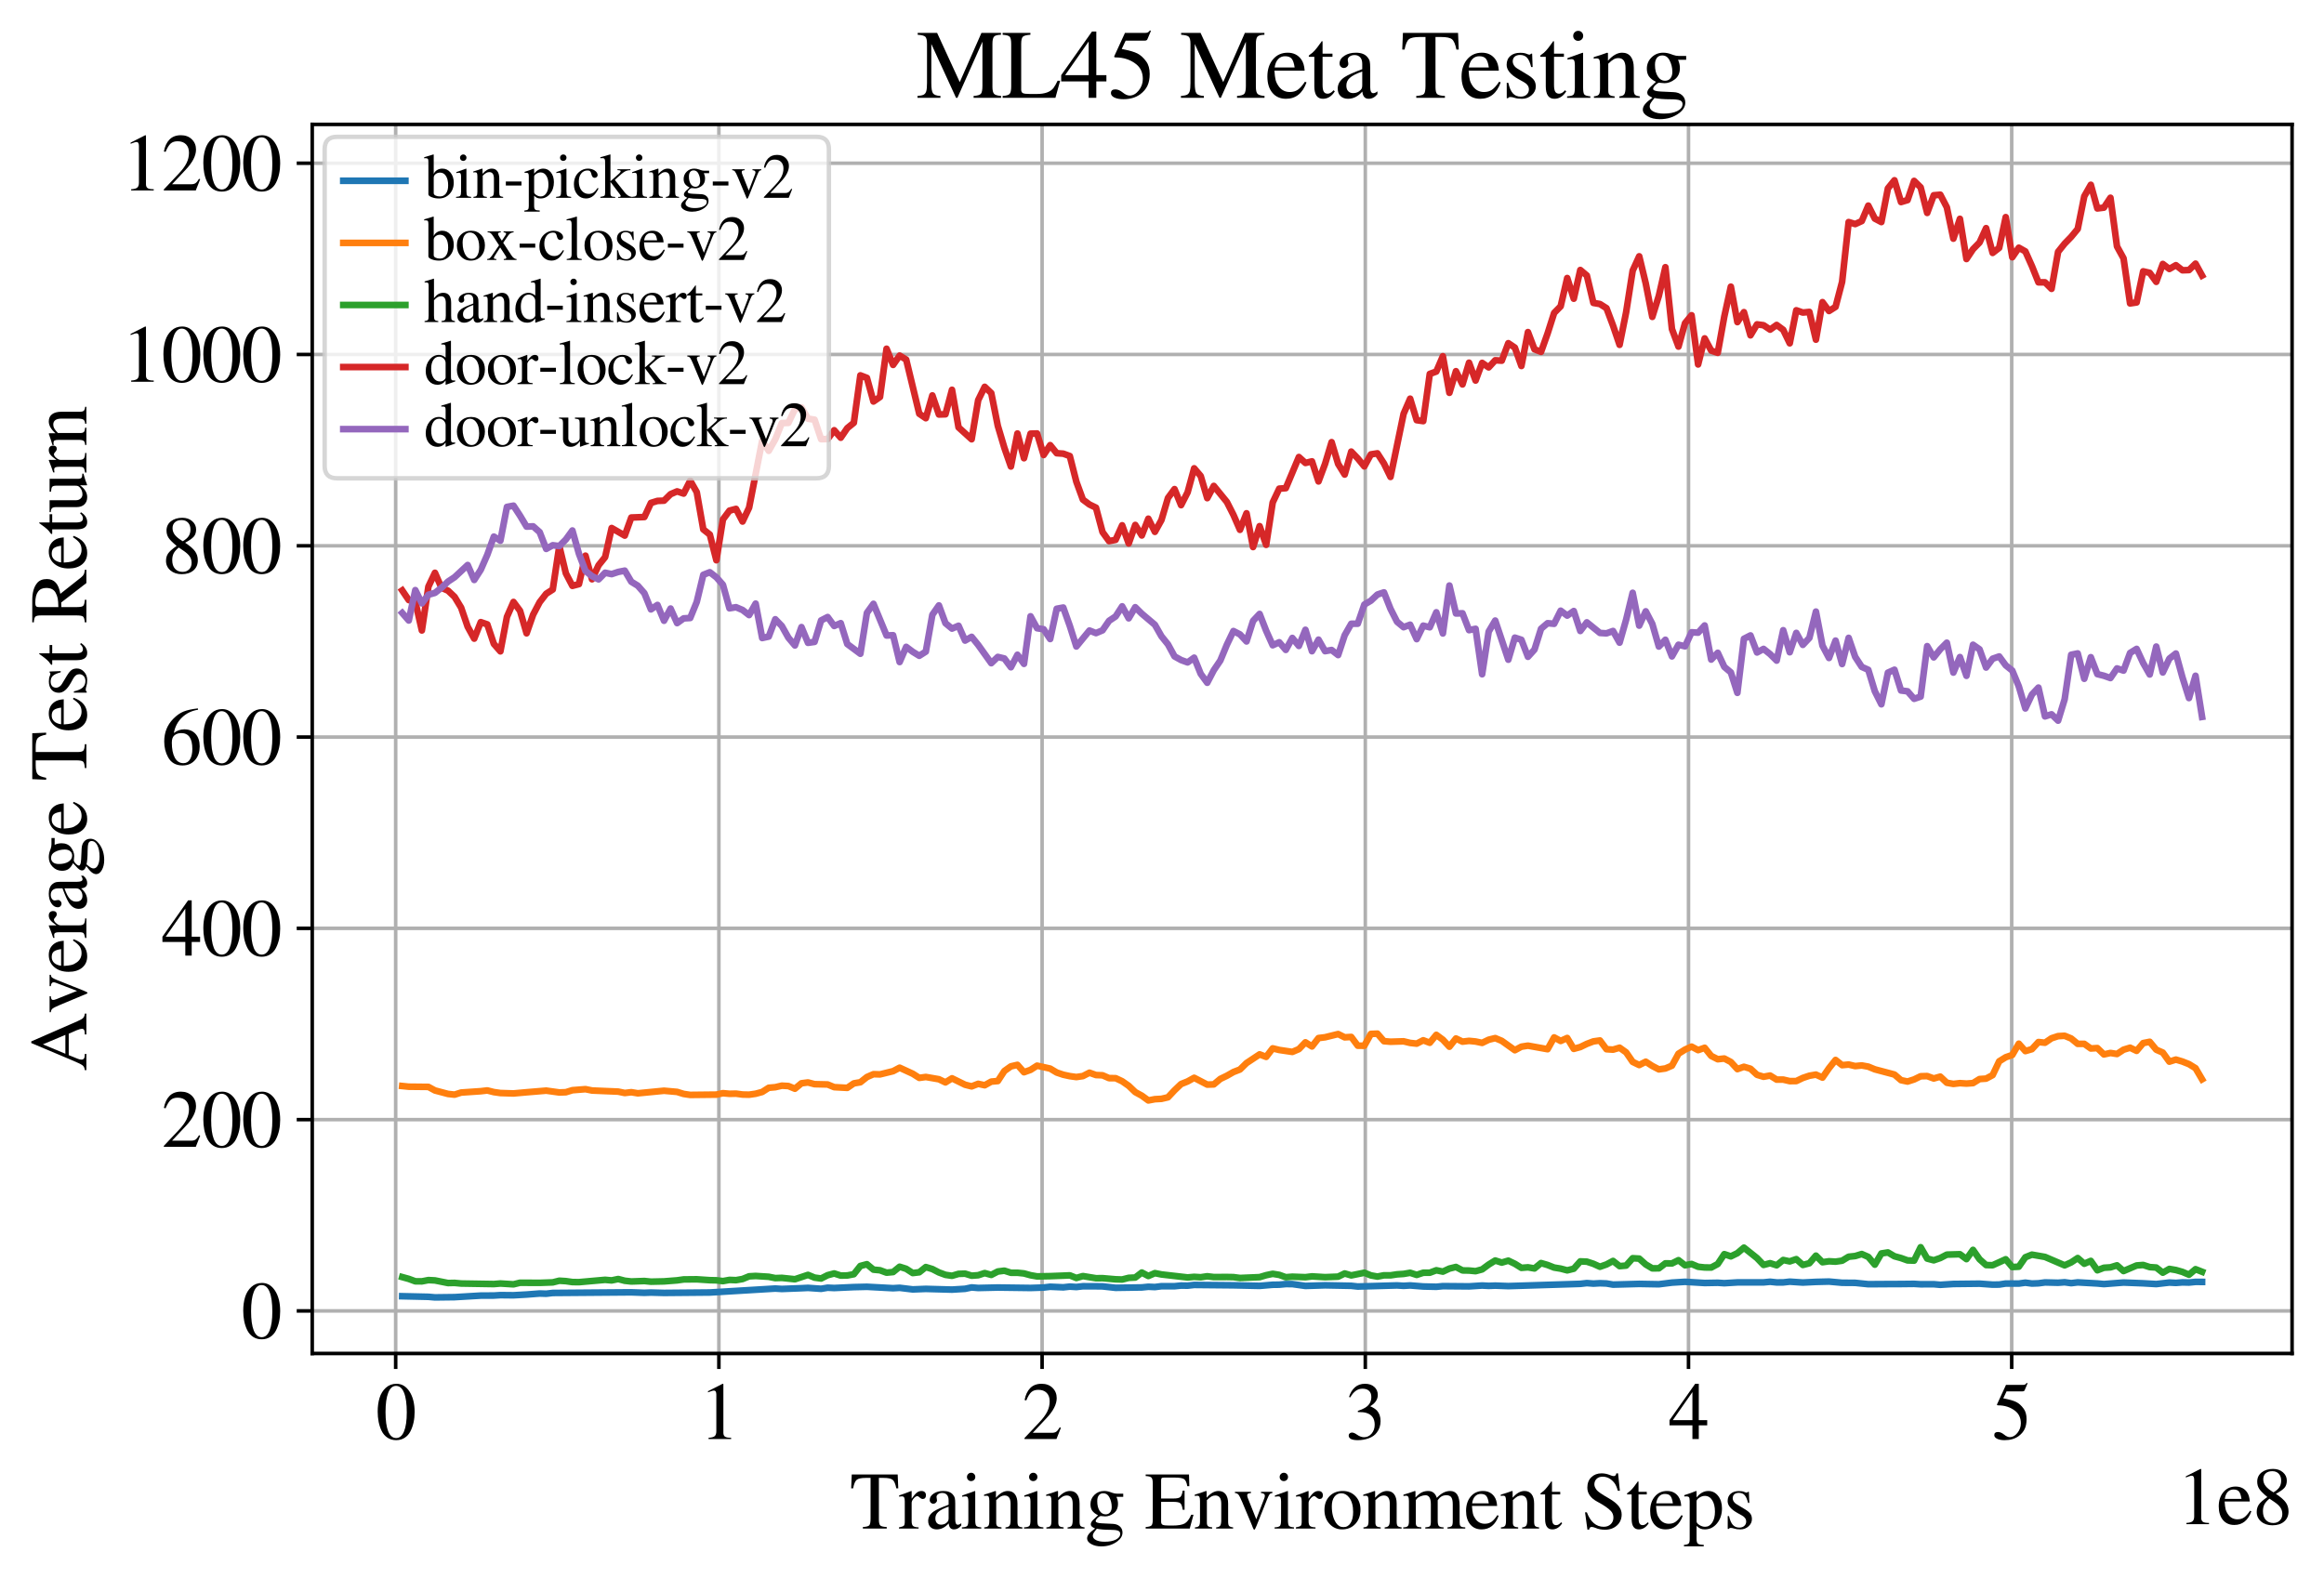 <?xml version="1.0" encoding="utf-8" standalone="no"?>
<!DOCTYPE svg PUBLIC "-//W3C//DTD SVG 1.1//EN"
  "http://www.w3.org/Graphics/SVG/1.1/DTD/svg11.dtd">
<svg xmlns:xlink="http://www.w3.org/1999/xlink" width="524pt" height="355.877pt" viewBox="0 0 524 355.877" xmlns="http://www.w3.org/2000/svg" version="1.1">
 <defs>
  <style type="text/css">*{stroke-linejoin: round; stroke-linecap: butt}</style>
 </defs>
 <g id="figure_1">
  <g id="patch_1">
   <path d="M 0 355.877 
L 524 355.877 
L 524 0 
L 0 0 
z
" style="fill: #ffffff"/>
  </g>
  <g id="axes_1">
   <g id="patch_2">
    <path d="M 70.4 305.26 
L 516.8 305.26 
L 516.8 28.06 
L 70.4 28.06 
z
" style="fill: #ffffff"/>
   </g>
   <g id="matplotlib.axis_1">
    <g id="xtick_1">
     <g id="line2d_1">
      <path d="M 89.215 305.26 
L 89.215 28.06 
" clip-path="url(#pdb53e8e600)" style="fill: none; stroke: #b0b0b0; stroke-width: 0.8; stroke-linecap: square"/>
     </g>
     <g id="line2d_2">
      <defs>
       <path id="md43e6ce0d4" d="M 0 0 
L 0 3.5 
" style="stroke: #000000; stroke-width: 0.8"/>
      </defs>
      <g>
       <use xlink:href="#md43e6ce0d4" x="89.215" y="305.26" style="stroke: #000000; stroke-width: 0.8"/>
      </g>
     </g>
     <g id="text_1">
      <!-- 0 -->
      <g transform="translate(84.715 324.554)scale(0.18 -0.18)">
       <defs>
        <path id="STIXGeneral-Regular-30" d="M 3046 2112 
Q 3046 1683 2963 1302 
Q 2880 922 2717 602 
Q 2554 282 2266 96 
Q 1978 -90 1600 -90 
Q 1210 -90 915 108 
Q 621 307 461 640 
Q 301 973 227 1350 
Q 154 1728 154 2150 
Q 154 2746 301 3222 
Q 448 3699 790 4012 
Q 1133 4326 1626 4326 
Q 2253 4326 2649 3712 
Q 3046 3098 3046 2112 
z
M 2432 2080 
Q 2432 3091 2217 3625 
Q 2003 4160 1587 4160 
Q 1190 4160 979 3622 
Q 768 3085 768 2106 
Q 768 1120 979 598 
Q 1190 77 1600 77 
Q 2003 77 2217 598 
Q 2432 1120 2432 2080 
z
" transform="scale(0.016)"/>
       </defs>
       <use xlink:href="#STIXGeneral-Regular-30"/>
      </g>
     </g>
    </g>
    <g id="xtick_2">
     <g id="line2d_3">
      <path d="M 162.089 305.26 
L 162.089 28.06 
" clip-path="url(#pdb53e8e600)" style="fill: none; stroke: #b0b0b0; stroke-width: 0.8; stroke-linecap: square"/>
     </g>
     <g id="line2d_4">
      <g>
       <use xlink:href="#md43e6ce0d4" x="162.089" y="305.26" style="stroke: #000000; stroke-width: 0.8"/>
      </g>
     </g>
     <g id="text_2">
      <!-- 1 -->
      <g transform="translate(157.589 324.554)scale(0.18 -0.18)">
       <defs>
        <path id="STIXGeneral-Regular-31" d="M 2522 0 
L 755 0 
L 755 96 
Q 1107 115 1235 227 
Q 1363 339 1363 608 
L 1363 3482 
Q 1363 3795 1171 3795 
Q 1082 3795 883 3718 
L 710 3654 
L 710 3744 
L 1856 4326 
L 1914 4307 
L 1914 486 
Q 1914 275 2042 185 
Q 2170 96 2522 96 
L 2522 0 
z
" transform="scale(0.016)"/>
       </defs>
       <use xlink:href="#STIXGeneral-Regular-31"/>
      </g>
     </g>
    </g>
    <g id="xtick_3">
     <g id="line2d_5">
      <path d="M 234.964 305.26 
L 234.964 28.06 
" clip-path="url(#pdb53e8e600)" style="fill: none; stroke: #b0b0b0; stroke-width: 0.8; stroke-linecap: square"/>
     </g>
     <g id="line2d_6">
      <g>
       <use xlink:href="#md43e6ce0d4" x="234.964" y="305.26" style="stroke: #000000; stroke-width: 0.8"/>
      </g>
     </g>
     <g id="text_3">
      <!-- 2 -->
      <g transform="translate(230.464 324.554)scale(0.18 -0.18)">
       <defs>
        <path id="STIXGeneral-Regular-32" d="M 3034 877 
L 2688 0 
L 186 0 
L 186 77 
L 1325 1286 
Q 1773 1754 1965 2144 
Q 2157 2534 2157 2950 
Q 2157 3379 1920 3616 
Q 1683 3853 1267 3853 
Q 922 3853 720 3673 
Q 518 3494 326 3021 
L 192 3053 
Q 301 3648 630 3987 
Q 960 4326 1523 4326 
Q 2054 4326 2380 4006 
Q 2707 3686 2707 3200 
Q 2707 2477 1888 1613 
L 832 486 
L 2330 486 
Q 2541 486 2665 569 
Q 2790 653 2944 915 
L 3034 877 
z
" transform="scale(0.016)"/>
       </defs>
       <use xlink:href="#STIXGeneral-Regular-32"/>
      </g>
     </g>
    </g>
    <g id="xtick_4">
     <g id="line2d_7">
      <path d="M 307.838 305.26 
L 307.838 28.06 
" clip-path="url(#pdb53e8e600)" style="fill: none; stroke: #b0b0b0; stroke-width: 0.8; stroke-linecap: square"/>
     </g>
     <g id="line2d_8">
      <g>
       <use xlink:href="#md43e6ce0d4" x="307.838" y="305.26" style="stroke: #000000; stroke-width: 0.8"/>
      </g>
     </g>
     <g id="text_4">
      <!-- 3 -->
      <g transform="translate(303.338 324.554)scale(0.18 -0.18)">
       <defs>
        <path id="STIXGeneral-Regular-33" d="M 390 3264 
L 288 3290 
Q 435 3770 748 4048 
Q 1062 4326 1542 4326 
Q 1990 4326 2265 4083 
Q 2541 3840 2541 3450 
Q 2541 2925 1946 2566 
Q 2298 2413 2477 2227 
Q 2758 1914 2758 1402 
Q 2758 890 2464 506 
Q 2246 211 1840 60 
Q 1434 -90 979 -90 
Q 262 -90 262 275 
Q 262 378 339 442 
Q 416 506 525 506 
Q 685 506 915 339 
Q 1197 141 1466 141 
Q 1818 141 2058 425 
Q 2298 710 2298 1120 
Q 2298 1856 1632 2048 
Q 1434 2112 979 2112 
L 979 2202 
Q 1338 2323 1517 2432 
Q 2035 2726 2035 3290 
Q 2035 3610 1852 3776 
Q 1670 3942 1344 3942 
Q 768 3942 390 3264 
z
" transform="scale(0.016)"/>
       </defs>
       <use xlink:href="#STIXGeneral-Regular-33"/>
      </g>
     </g>
    </g>
    <g id="xtick_5">
     <g id="line2d_9">
      <path d="M 380.712 305.26 
L 380.712 28.06 
" clip-path="url(#pdb53e8e600)" style="fill: none; stroke: #b0b0b0; stroke-width: 0.8; stroke-linecap: square"/>
     </g>
     <g id="line2d_10">
      <g>
       <use xlink:href="#md43e6ce0d4" x="380.712" y="305.26" style="stroke: #000000; stroke-width: 0.8"/>
      </g>
     </g>
     <g id="text_5">
      <!-- 4 -->
      <g transform="translate(376.212 324.554)scale(0.18 -0.18)">
       <defs>
        <path id="STIXGeneral-Regular-34" d="M 3027 1069 
L 2368 1069 
L 2368 0 
L 1869 0 
L 1869 1069 
L 77 1069 
L 77 1478 
L 2086 4326 
L 2368 4326 
L 2368 1478 
L 3027 1478 
L 3027 1069 
z
M 1869 1478 
L 1869 3674 
L 333 1478 
L 1869 1478 
z
" transform="scale(0.016)"/>
       </defs>
       <use xlink:href="#STIXGeneral-Regular-34"/>
      </g>
     </g>
    </g>
    <g id="xtick_6">
     <g id="line2d_11">
      <path d="M 453.586 305.26 
L 453.586 28.06 
" clip-path="url(#pdb53e8e600)" style="fill: none; stroke: #b0b0b0; stroke-width: 0.8; stroke-linecap: square"/>
     </g>
     <g id="line2d_12">
      <g>
       <use xlink:href="#md43e6ce0d4" x="453.586" y="305.26" style="stroke: #000000; stroke-width: 0.8"/>
      </g>
     </g>
     <g id="text_6">
      <!-- 5 -->
      <g transform="translate(449.086 324.554)scale(0.18 -0.18)">
       <defs>
        <path id="STIXGeneral-Regular-35" d="M 2803 4358 
L 2573 3814 
Q 2534 3731 2400 3731 
L 1158 3731 
L 902 3187 
Q 1606 3053 1920 2896 
Q 2234 2739 2502 2368 
Q 2726 2061 2726 1555 
Q 2726 1094 2576 780 
Q 2426 467 2099 224 
Q 1664 -90 1011 -90 
Q 646 -90 422 19 
Q 198 128 198 307 
Q 198 550 486 550 
Q 717 550 960 352 
Q 1210 147 1414 147 
Q 1747 147 2012 480 
Q 2278 813 2278 1229 
Q 2278 1843 1850 2189 
Q 1293 2637 486 2637 
Q 410 2637 410 2688 
L 416 2720 
L 1114 4237 
L 2438 4237 
Q 2547 4237 2608 4269 
Q 2669 4301 2746 4403 
L 2803 4358 
z
" transform="scale(0.016)"/>
       </defs>
       <use xlink:href="#STIXGeneral-Regular-35"/>
      </g>
     </g>
    </g>
    <g id="text_7">
     <!-- Training Environment Steps -->
     <g transform="translate(191.605 344.754)scale(0.18 -0.18)">
      <defs>
       <path id="STIXGeneral-Regular-54" d="M 3795 3149 
L 3642 3149 
Q 3539 3674 3353 3821 
Q 3168 3968 2656 3968 
L 2278 3968 
L 2278 710 
Q 2278 346 2387 243 
Q 2496 141 2893 122 
L 2893 0 
L 1024 0 
L 1024 122 
Q 1427 147 1526 256 
Q 1626 365 1626 787 
L 1626 3968 
L 1242 3968 
Q 723 3968 540 3817 
Q 358 3667 262 3149 
L 109 3149 
L 154 4237 
L 3750 4237 
L 3795 3149 
z
" transform="scale(0.016)"/>
       <path id="STIXGeneral-Regular-72" d="M 1024 2931 
L 1024 2342 
Q 1267 2688 1430 2816 
Q 1594 2944 1792 2944 
Q 1958 2944 2051 2854 
Q 2144 2765 2144 2605 
Q 2144 2470 2077 2393 
Q 2010 2317 1894 2317 
Q 1773 2317 1638 2445 
Q 1536 2541 1472 2541 
Q 1338 2541 1181 2355 
Q 1024 2170 1024 2016 
L 1024 576 
Q 1024 301 1133 205 
Q 1242 109 1568 96 
L 1568 0 
L 32 0 
L 32 96 
Q 339 154 412 224 
Q 486 294 486 538 
L 486 2138 
Q 486 2349 438 2435 
Q 390 2522 269 2522 
Q 166 2522 45 2496 
L 45 2598 
Q 448 2726 992 2944 
L 1024 2931 
z
" transform="scale(0.016)"/>
       <path id="STIXGeneral-Regular-61" d="M 2829 422 
L 2829 243 
Q 2586 -64 2253 -64 
Q 1888 -64 1843 403 
L 1837 403 
Q 1427 -64 909 -64 
Q 608 -64 422 112 
Q 237 288 237 602 
Q 237 1050 685 1350 
Q 992 1555 1837 1869 
L 1837 2214 
Q 1837 2502 1699 2646 
Q 1562 2790 1338 2790 
Q 1146 2790 1018 2697 
Q 890 2605 890 2477 
Q 890 2419 909 2348 
Q 928 2278 928 2208 
Q 928 2112 841 2029 
Q 755 1946 634 1946 
Q 525 1946 441 2029 
Q 358 2112 358 2240 
Q 358 2547 685 2752 
Q 986 2944 1421 2944 
Q 1939 2944 2176 2656 
Q 2291 2522 2323 2384 
Q 2355 2246 2355 1946 
L 2355 723 
Q 2355 301 2554 301 
Q 2682 301 2829 422 
z
M 1837 813 
L 1837 1715 
Q 1248 1510 1018 1293 
Q 800 1094 800 800 
Q 800 557 921 432 
Q 1043 307 1242 307 
Q 1453 307 1613 410 
Q 1747 506 1792 589 
Q 1837 672 1837 813 
z
" transform="scale(0.016)"/>
       <path id="STIXGeneral-Regular-69" d="M 1152 4045 
Q 1152 3904 1056 3811 
Q 960 3718 819 3718 
Q 685 3718 592 3811 
Q 499 3904 499 4045 
Q 499 4179 595 4275 
Q 691 4371 826 4371 
Q 966 4371 1059 4275 
Q 1152 4179 1152 4045 
z
M 1619 0 
L 102 0 
L 102 96 
Q 435 115 521 211 
Q 608 307 608 666 
L 608 2118 
Q 608 2342 563 2432 
Q 518 2522 397 2522 
Q 243 2522 128 2490 
L 128 2592 
L 1120 2944 
L 1146 2918 
L 1146 672 
Q 1146 314 1226 218 
Q 1306 122 1619 96 
L 1619 0 
z
" transform="scale(0.016)"/>
       <path id="STIXGeneral-Regular-6e" d="M 3104 0 
L 1773 0 
L 1779 96 
Q 2016 115 2096 233 
Q 2176 352 2176 672 
L 2176 1946 
Q 2176 2592 1709 2592 
Q 1549 2592 1408 2515 
Q 1267 2438 1050 2227 
L 1050 461 
Q 1050 269 1136 192 
Q 1222 115 1466 96 
L 1466 0 
L 115 0 
L 115 96 
Q 358 115 435 214 
Q 512 314 512 602 
L 512 2157 
Q 512 2394 467 2483 
Q 422 2573 288 2573 
Q 160 2573 102 2547 
L 102 2656 
Q 550 2784 979 2944 
L 1030 2925 
L 1030 2426 
L 1037 2426 
Q 1491 2944 1958 2944 
Q 2323 2944 2518 2688 
Q 2714 2432 2714 1958 
L 2714 544 
Q 2714 288 2790 205 
Q 2867 122 3104 96 
L 3104 0 
z
" transform="scale(0.016)"/>
       <path id="STIXGeneral-Regular-67" d="M 3008 2483 
L 2477 2483 
Q 2598 2208 2598 1946 
Q 2598 1453 2265 1203 
Q 1933 954 1600 954 
Q 1530 954 1357 973 
L 1235 986 
Q 1107 947 979 812 
Q 851 678 851 582 
Q 851 435 1350 410 
L 2176 371 
Q 2528 358 2739 172 
Q 2950 -13 2950 -314 
Q 2950 -685 2566 -986 
Q 2035 -1395 1286 -1395 
Q 826 -1395 502 -1212 
Q 179 -1030 179 -774 
Q 179 -595 320 -419 
Q 461 -243 806 6 
Q 602 102 534 172 
Q 467 243 467 346 
Q 467 531 762 787 
Q 909 915 1037 1043 
Q 717 1203 579 1401 
Q 442 1600 442 1901 
Q 442 2336 752 2640 
Q 1062 2944 1510 2944 
Q 1766 2944 2022 2848 
L 2163 2797 
Q 2349 2733 2515 2733 
L 3008 2733 
L 3008 2483 
z
M 973 2163 
L 973 2144 
Q 973 1683 1155 1398 
Q 1338 1114 1632 1114 
Q 1850 1114 1978 1270 
Q 2106 1427 2106 1690 
Q 2106 2112 1914 2464 
Q 1754 2765 1446 2765 
Q 1222 2765 1097 2605 
Q 973 2445 973 2163 
z
M 2771 -410 
Q 2771 -230 2595 -163 
Q 2419 -96 1978 -96 
Q 1344 -96 941 -13 
Q 749 -243 688 -348 
Q 627 -454 627 -563 
Q 627 -774 880 -902 
Q 1133 -1030 1555 -1030 
Q 2099 -1030 2435 -860 
Q 2771 -691 2771 -410 
z
" transform="scale(0.016)"/>
       <path id="STIXGeneral-Regular-20" transform="scale(0.016)"/>
       <path id="STIXGeneral-Regular-45" d="M 3821 1082 
L 3526 0 
L 77 0 
L 77 122 
Q 442 147 538 252 
Q 634 358 634 730 
L 634 3520 
Q 634 3878 534 3987 
Q 435 4096 77 4115 
L 77 4237 
L 3469 4237 
L 3494 3322 
L 3334 3322 
Q 3264 3750 3085 3872 
Q 2906 3994 2349 3994 
L 1510 3994 
Q 1370 3994 1328 3952 
Q 1286 3910 1286 3763 
L 1286 2355 
L 2253 2355 
Q 2656 2355 2787 2470 
Q 2918 2586 2976 2970 
L 3123 2970 
L 3123 1472 
L 2976 1472 
Q 2918 1875 2790 1984 
Q 2662 2093 2253 2093 
L 1286 2093 
L 1286 538 
Q 1286 346 1420 291 
Q 1555 237 1933 237 
L 2163 237 
Q 2848 237 3136 403 
Q 3424 570 3642 1082 
L 3821 1082 
z
" transform="scale(0.016)"/>
       <path id="STIXGeneral-Regular-76" d="M 3053 2880 
L 3053 2784 
Q 2906 2771 2835 2688 
Q 2765 2605 2637 2285 
L 1818 230 
Q 1690 -90 1638 -90 
Q 1587 -90 1523 77 
Q 1510 96 1497 141 
Q 1485 186 1472 211 
L 704 2048 
Q 499 2534 403 2652 
Q 307 2771 122 2784 
L 122 2880 
L 1376 2880 
L 1376 2784 
Q 1210 2771 1146 2732 
Q 1082 2694 1082 2611 
Q 1082 2509 1139 2368 
L 1792 730 
L 2426 2387 
Q 2464 2483 2464 2579 
Q 2464 2758 2163 2784 
L 2163 2880 
L 3053 2880 
z
" transform="scale(0.016)"/>
       <path id="STIXGeneral-Regular-6f" d="M 3008 1478 
Q 3008 806 2608 371 
Q 2208 -64 1568 -64 
Q 979 -64 582 368 
Q 186 800 186 1459 
Q 186 2125 582 2534 
Q 979 2944 1626 2944 
Q 2221 2944 2614 2537 
Q 3008 2131 3008 1478 
z
M 2432 1306 
Q 2432 2035 2112 2445 
Q 1856 2765 1504 2765 
Q 1171 2765 966 2493 
Q 762 2221 762 1747 
Q 762 928 1101 435 
Q 1318 115 1677 115 
Q 2029 115 2230 432 
Q 2432 749 2432 1306 
z
" transform="scale(0.016)"/>
       <path id="STIXGeneral-Regular-6d" d="M 4960 0 
L 3565 0 
L 3565 96 
Q 3834 122 3907 208 
Q 3981 294 3981 576 
L 3981 1894 
Q 3981 2278 3869 2444 
Q 3757 2611 3488 2611 
Q 3264 2611 3107 2521 
Q 2950 2432 2803 2221 
L 2803 608 
Q 2803 301 2896 201 
Q 2989 102 3264 96 
L 3264 0 
L 1830 0 
L 1830 96 
Q 2112 115 2189 188 
Q 2266 262 2266 550 
L 2266 1901 
Q 2266 2611 1850 2611 
Q 1670 2611 1468 2531 
Q 1267 2451 1171 2336 
Q 1088 2240 1088 2227 
L 1088 448 
Q 1088 243 1177 176 
Q 1267 109 1523 96 
L 1523 0 
L 102 0 
L 102 96 
Q 371 102 460 195 
Q 550 288 550 563 
L 550 2150 
Q 550 2387 499 2480 
Q 448 2573 326 2573 
Q 230 2573 122 2547 
L 122 2656 
Q 557 2778 1011 2944 
L 1062 2925 
L 1062 2451 
L 1075 2451 
Q 1363 2752 1584 2848 
Q 1805 2944 2054 2944 
Q 2560 2944 2733 2406 
Q 3232 2944 3776 2944 
Q 4518 2944 4518 1792 
L 4518 493 
Q 4518 282 4582 202 
Q 4646 122 4794 109 
L 4960 96 
L 4960 0 
z
" transform="scale(0.016)"/>
       <path id="STIXGeneral-Regular-65" d="M 2611 1050 
L 2714 1005 
Q 2330 -64 1376 -64 
Q 813 -64 486 329 
Q 160 723 160 1389 
Q 160 2074 525 2509 
Q 890 2944 1485 2944 
Q 2061 2944 2374 2502 
Q 2560 2246 2592 1773 
L 621 1773 
Q 646 1370 700 1158 
Q 755 947 915 730 
Q 1184 378 1626 378 
Q 1939 378 2153 531 
Q 2368 685 2611 1050 
z
M 634 1978 
L 1939 1978 
Q 1882 2381 1750 2547 
Q 1619 2714 1312 2714 
Q 1043 2714 864 2525 
Q 685 2336 634 1978 
z
" transform="scale(0.016)"/>
       <path id="STIXGeneral-Regular-74" d="M 1702 493 
L 1786 422 
Q 1478 -64 1011 -64 
Q 448 -64 448 749 
L 448 2675 
L 109 2675 
Q 83 2694 83 2720 
Q 83 2771 192 2842 
Q 435 2982 813 3526 
Q 826 3546 874 3606 
Q 922 3667 941 3706 
Q 986 3706 986 3622 
L 986 2880 
L 1632 2880 
L 1632 2675 
L 986 2675 
L 986 845 
Q 986 538 1062 403 
Q 1139 269 1318 269 
Q 1510 269 1702 493 
z
" transform="scale(0.016)"/>
       <path id="STIXGeneral-Regular-53" d="M 3002 2963 
L 2842 2963 
Q 2733 3360 2579 3565 
Q 2189 4064 1651 4064 
Q 1357 4064 1181 3894 
Q 1005 3725 1005 3456 
Q 1005 3328 1069 3206 
Q 1133 3085 1206 2998 
Q 1280 2912 1465 2784 
Q 1651 2656 1766 2589 
Q 1882 2522 2150 2362 
Q 2669 2061 2905 1763 
Q 3142 1466 3142 1107 
Q 3142 576 2771 243 
Q 2400 -90 1837 -90 
Q 1421 -90 1082 58 
Q 915 128 781 128 
Q 704 128 653 70 
Q 602 13 602 -83 
L 461 -83 
L 275 1274 
L 416 1274 
Q 845 141 1734 141 
Q 2074 141 2285 342 
Q 2496 544 2496 858 
Q 2496 1158 2310 1363 
Q 2003 1696 1235 2106 
Q 454 2522 454 3206 
Q 454 3718 768 4022 
Q 1082 4326 1568 4326 
Q 1907 4326 2240 4186 
Q 2413 4109 2522 4109 
Q 2688 4109 2726 4326 
L 2861 4326 
L 3002 2963 
z
" transform="scale(0.016)"/>
       <path id="STIXGeneral-Regular-70" d="M 1018 2931 
L 1018 2438 
Q 1421 2944 1939 2944 
Q 2406 2944 2707 2560 
Q 3008 2176 3008 1581 
Q 3008 883 2621 409 
Q 2234 -64 1664 -64 
Q 1466 -64 1328 -6 
Q 1190 51 1018 211 
L 1018 -794 
Q 1018 -1094 1120 -1180 
Q 1222 -1267 1581 -1274 
L 1581 -1389 
L 32 -1389 
L 32 -1280 
Q 314 -1254 397 -1171 
Q 480 -1088 480 -838 
L 480 2157 
Q 480 2381 429 2451 
Q 378 2522 218 2522 
Q 115 2522 58 2515 
L 58 2618 
Q 506 2752 979 2944 
L 1018 2931 
z
M 1018 2138 
L 1018 563 
Q 1018 422 1238 281 
Q 1459 141 1683 141 
Q 2029 141 2243 467 
Q 2458 794 2458 1325 
Q 2458 1888 2243 2224 
Q 2029 2560 1670 2560 
Q 1446 2560 1232 2419 
Q 1018 2278 1018 2138 
z
" transform="scale(0.016)"/>
       <path id="STIXGeneral-Regular-73" d="M 998 1926 
L 1664 1523 
Q 1984 1331 2105 1164 
Q 2227 998 2227 736 
Q 2227 416 1961 176 
Q 1696 -64 1331 -64 
Q 1030 -64 864 -6 
Q 691 51 570 51 
Q 461 51 416 -26 
L 333 -26 
L 333 979 
L 435 979 
Q 538 512 730 294 
Q 922 77 1248 77 
Q 1485 77 1632 211 
Q 1779 346 1779 550 
Q 1779 845 1440 1030 
L 1094 1222 
Q 326 1651 326 2150 
Q 326 2522 566 2730 
Q 806 2938 1210 2938 
Q 1491 2938 1638 2867 
Q 1754 2816 1818 2816 
Q 1862 2816 1920 2880 
L 1990 2880 
L 2022 2010 
L 1926 2010 
Q 1818 2445 1654 2621 
Q 1491 2797 1203 2797 
Q 986 2797 854 2688 
Q 723 2579 723 2362 
Q 723 2253 796 2128 
Q 870 2003 998 1926 
z
" transform="scale(0.016)"/>
      </defs>
      <use xlink:href="#STIXGeneral-Regular-54"/>
      <use xlink:href="#STIXGeneral-Regular-72" x="61.1"/>
      <use xlink:href="#STIXGeneral-Regular-61" x="94.4"/>
      <use xlink:href="#STIXGeneral-Regular-69" x="138.8"/>
      <use xlink:href="#STIXGeneral-Regular-6e" x="166.6"/>
      <use xlink:href="#STIXGeneral-Regular-69" x="216.6"/>
      <use xlink:href="#STIXGeneral-Regular-6e" x="244.4"/>
      <use xlink:href="#STIXGeneral-Regular-67" x="294.4"/>
      <use xlink:href="#STIXGeneral-Regular-20" x="344.4"/>
      <use xlink:href="#STIXGeneral-Regular-45" x="369.4"/>
      <use xlink:href="#STIXGeneral-Regular-6e" x="430.5"/>
      <use xlink:href="#STIXGeneral-Regular-76" x="480.5"/>
      <use xlink:href="#STIXGeneral-Regular-69" x="530.5"/>
      <use xlink:href="#STIXGeneral-Regular-72" x="558.3"/>
      <use xlink:href="#STIXGeneral-Regular-6f" x="591.6"/>
      <use xlink:href="#STIXGeneral-Regular-6e" x="641.6"/>
      <use xlink:href="#STIXGeneral-Regular-6d" x="691.6"/>
      <use xlink:href="#STIXGeneral-Regular-65" x="769.4"/>
      <use xlink:href="#STIXGeneral-Regular-6e" x="813.8"/>
      <use xlink:href="#STIXGeneral-Regular-74" x="863.8"/>
      <use xlink:href="#STIXGeneral-Regular-20" x="891.6"/>
      <use xlink:href="#STIXGeneral-Regular-53" x="916.6"/>
      <use xlink:href="#STIXGeneral-Regular-74" x="972.2"/>
      <use xlink:href="#STIXGeneral-Regular-65" x="1000"/>
      <use xlink:href="#STIXGeneral-Regular-70" x="1044.4"/>
      <use xlink:href="#STIXGeneral-Regular-73" x="1094.4"/>
     </g>
    </g>
    <g id="text_8">
     <!-- 1e8 -->
     <g transform="translate(490.807 343.754)scale(0.18 -0.18)">
      <defs>
       <path id="STIXGeneral-Regular-38" d="M 2848 992 
Q 2848 499 2505 204 
Q 2163 -90 1587 -90 
Q 1050 -90 704 204 
Q 358 499 358 954 
Q 358 1293 524 1533 
Q 691 1773 1190 2125 
Q 710 2522 553 2765 
Q 397 3008 397 3328 
Q 397 3782 745 4054 
Q 1094 4326 1638 4326 
Q 2106 4326 2410 4060 
Q 2714 3795 2714 3411 
Q 2714 3059 2531 2848 
Q 2349 2637 1856 2374 
Q 2432 1990 2640 1689 
Q 2848 1389 2848 992 
z
M 2272 3411 
Q 2272 3744 2086 3945 
Q 1901 4147 1574 4147 
Q 1248 4147 1059 3977 
Q 870 3808 870 3513 
Q 870 3219 1059 2979 
Q 1248 2739 1670 2490 
Q 1997 2682 2134 2896 
Q 2272 3110 2272 3411 
z
M 1734 1741 
L 1357 1997 
Q 1075 1766 960 1545 
Q 845 1325 845 1011 
Q 845 576 1065 333 
Q 1286 90 1658 90 
Q 1971 90 2166 285 
Q 2362 480 2362 794 
Q 2362 1082 2214 1299 
Q 2067 1517 1734 1741 
z
" transform="scale(0.016)"/>
      </defs>
      <use xlink:href="#STIXGeneral-Regular-31"/>
      <use xlink:href="#STIXGeneral-Regular-65" x="50"/>
      <use xlink:href="#STIXGeneral-Regular-38" x="94.4"/>
     </g>
    </g>
   </g>
   <g id="matplotlib.axis_2">
    <g id="ytick_1">
     <g id="line2d_13">
      <path d="M 70.4 295.662 
L 516.8 295.662 
" clip-path="url(#pdb53e8e600)" style="fill: none; stroke: #b0b0b0; stroke-width: 0.8; stroke-linecap: square"/>
     </g>
     <g id="line2d_14">
      <defs>
       <path id="mb58cc001dd" d="M 0 0 
L -3.5 0 
" style="stroke: #000000; stroke-width: 0.8"/>
      </defs>
      <g>
       <use xlink:href="#mb58cc001dd" x="70.4" y="295.662" style="stroke: #000000; stroke-width: 0.8"/>
      </g>
     </g>
     <g id="text_9">
      <!-- 0 -->
      <g transform="translate(54.4 301.809)scale(0.18 -0.18)">
       <use xlink:href="#STIXGeneral-Regular-30"/>
      </g>
     </g>
    </g>
    <g id="ytick_2">
     <g id="line2d_15">
      <path d="M 70.4 252.52 
L 516.8 252.52 
" clip-path="url(#pdb53e8e600)" style="fill: none; stroke: #b0b0b0; stroke-width: 0.8; stroke-linecap: square"/>
     </g>
     <g id="line2d_16">
      <g>
       <use xlink:href="#mb58cc001dd" x="70.4" y="252.52" style="stroke: #000000; stroke-width: 0.8"/>
      </g>
     </g>
     <g id="text_10">
      <!-- 200 -->
      <g transform="translate(36.4 258.667)scale(0.18 -0.18)">
       <use xlink:href="#STIXGeneral-Regular-32"/>
       <use xlink:href="#STIXGeneral-Regular-30" x="50"/>
       <use xlink:href="#STIXGeneral-Regular-30" x="100"/>
      </g>
     </g>
    </g>
    <g id="ytick_3">
     <g id="line2d_17">
      <path d="M 70.4 209.378 
L 516.8 209.378 
" clip-path="url(#pdb53e8e600)" style="fill: none; stroke: #b0b0b0; stroke-width: 0.8; stroke-linecap: square"/>
     </g>
     <g id="line2d_18">
      <g>
       <use xlink:href="#mb58cc001dd" x="70.4" y="209.378" style="stroke: #000000; stroke-width: 0.8"/>
      </g>
     </g>
     <g id="text_11">
      <!-- 400 -->
      <g transform="translate(36.4 215.525)scale(0.18 -0.18)">
       <use xlink:href="#STIXGeneral-Regular-34"/>
       <use xlink:href="#STIXGeneral-Regular-30" x="50"/>
       <use xlink:href="#STIXGeneral-Regular-30" x="100"/>
      </g>
     </g>
    </g>
    <g id="ytick_4">
     <g id="line2d_19">
      <path d="M 70.4 166.236 
L 516.8 166.236 
" clip-path="url(#pdb53e8e600)" style="fill: none; stroke: #b0b0b0; stroke-width: 0.8; stroke-linecap: square"/>
     </g>
     <g id="line2d_20">
      <g>
       <use xlink:href="#mb58cc001dd" x="70.4" y="166.236" style="stroke: #000000; stroke-width: 0.8"/>
      </g>
     </g>
     <g id="text_12">
      <!-- 600 -->
      <g transform="translate(36.4 172.382)scale(0.18 -0.18)">
       <defs>
        <path id="STIXGeneral-Regular-36" d="M 2854 4378 
L 2867 4275 
Q 2112 4154 1606 3664 
Q 1101 3174 973 2451 
Q 1344 2739 1786 2739 
Q 2349 2739 2672 2380 
Q 2995 2022 2995 1402 
Q 2995 774 2669 378 
Q 2291 -90 1651 -90 
Q 870 -90 518 557 
Q 218 1107 218 1786 
Q 218 2835 915 3552 
Q 1312 3962 1731 4131 
Q 2150 4301 2854 4378 
z
M 2419 1203 
Q 2419 2445 1555 2445 
Q 1235 2445 1024 2275 
Q 813 2106 813 1702 
Q 813 954 1046 522 
Q 1280 90 1722 90 
Q 2061 90 2240 394 
Q 2419 698 2419 1203 
z
" transform="scale(0.016)"/>
       </defs>
       <use xlink:href="#STIXGeneral-Regular-36"/>
       <use xlink:href="#STIXGeneral-Regular-30" x="50"/>
       <use xlink:href="#STIXGeneral-Regular-30" x="100"/>
      </g>
     </g>
    </g>
    <g id="ytick_5">
     <g id="line2d_21">
      <path d="M 70.4 123.093 
L 516.8 123.093 
" clip-path="url(#pdb53e8e600)" style="fill: none; stroke: #b0b0b0; stroke-width: 0.8; stroke-linecap: square"/>
     </g>
     <g id="line2d_22">
      <g>
       <use xlink:href="#mb58cc001dd" x="70.4" y="123.093" style="stroke: #000000; stroke-width: 0.8"/>
      </g>
     </g>
     <g id="text_13">
      <!-- 800 -->
      <g transform="translate(36.4 129.24)scale(0.18 -0.18)">
       <use xlink:href="#STIXGeneral-Regular-38"/>
       <use xlink:href="#STIXGeneral-Regular-30" x="50"/>
       <use xlink:href="#STIXGeneral-Regular-30" x="100"/>
      </g>
     </g>
    </g>
    <g id="ytick_6">
     <g id="line2d_23">
      <path d="M 70.4 79.951 
L 516.8 79.951 
" clip-path="url(#pdb53e8e600)" style="fill: none; stroke: #b0b0b0; stroke-width: 0.8; stroke-linecap: square"/>
     </g>
     <g id="line2d_24">
      <g>
       <use xlink:href="#mb58cc001dd" x="70.4" y="79.951" style="stroke: #000000; stroke-width: 0.8"/>
      </g>
     </g>
     <g id="text_14">
      <!-- 1000 -->
      <g transform="translate(27.4 86.098)scale(0.18 -0.18)">
       <use xlink:href="#STIXGeneral-Regular-31"/>
       <use xlink:href="#STIXGeneral-Regular-30" x="50"/>
       <use xlink:href="#STIXGeneral-Regular-30" x="100"/>
       <use xlink:href="#STIXGeneral-Regular-30" x="150"/>
      </g>
     </g>
    </g>
    <g id="ytick_7">
     <g id="line2d_25">
      <path d="M 70.4 36.809 
L 516.8 36.809 
" clip-path="url(#pdb53e8e600)" style="fill: none; stroke: #b0b0b0; stroke-width: 0.8; stroke-linecap: square"/>
     </g>
     <g id="line2d_26">
      <g>
       <use xlink:href="#mb58cc001dd" x="70.4" y="36.809" style="stroke: #000000; stroke-width: 0.8"/>
      </g>
     </g>
     <g id="text_15">
      <!-- 1200 -->
      <g transform="translate(27.4 42.956)scale(0.18 -0.18)">
       <use xlink:href="#STIXGeneral-Regular-31"/>
       <use xlink:href="#STIXGeneral-Regular-32" x="50"/>
       <use xlink:href="#STIXGeneral-Regular-30" x="100"/>
       <use xlink:href="#STIXGeneral-Regular-30" x="150"/>
      </g>
     </g>
    </g>
    <g id="text_16">
     <!-- Average Test Return -->
     <g transform="translate(19.477 241.641)rotate(-90)scale(0.18 -0.18)">
      <defs>
       <path id="STIXGeneral-Regular-41" d="M 4525 0 
L 2893 0 
L 2893 122 
Q 3149 122 3245 179 
Q 3334 224 3334 333 
Q 3334 499 3213 781 
L 2950 1382 
L 1274 1382 
L 979 653 
Q 922 506 922 384 
Q 922 237 1027 179 
Q 1133 122 1370 122 
L 1370 0 
L 96 0 
L 96 122 
Q 365 147 486 316 
Q 608 486 902 1190 
L 2221 4314 
L 2349 4314 
L 3923 710 
Q 4064 378 4176 262 
Q 4288 147 4525 122 
L 4525 0 
z
M 2861 1645 
L 2118 3405 
L 1382 1645 
L 2861 1645 
z
" transform="scale(0.016)"/>
       <path id="STIXGeneral-Regular-52" d="M 4224 0 
L 3187 0 
L 1664 1971 
L 1306 1958 
L 1306 717 
Q 1306 352 1405 249 
Q 1504 147 1875 122 
L 1875 0 
L 109 0 
L 109 122 
Q 474 154 563 262 
Q 653 371 653 794 
L 653 3526 
Q 653 3885 563 3987 
Q 474 4090 109 4115 
L 109 4237 
L 1850 4237 
Q 2726 4237 3187 3859 
Q 3501 3603 3501 3091 
Q 3501 2221 2342 2042 
L 3622 422 
Q 3757 256 3878 198 
Q 4000 141 4224 122 
L 4224 0 
z
M 1306 3731 
L 1306 2195 
Q 1766 2202 1990 2246 
Q 2214 2291 2438 2413 
Q 2803 2618 2803 3142 
Q 2803 4000 1632 4000 
Q 1459 4000 1382 3945 
Q 1306 3891 1306 3731 
z
" transform="scale(0.016)"/>
       <path id="STIXGeneral-Regular-75" d="M 3072 320 
L 3072 230 
Q 2573 96 2195 -58 
L 2163 -38 
L 2163 486 
L 2150 486 
Q 1747 -64 1235 -64 
Q 870 -64 662 160 
Q 454 384 454 755 
L 454 2362 
Q 454 2598 371 2688 
Q 288 2778 58 2790 
L 58 2880 
L 992 2880 
L 992 813 
Q 992 595 1123 451 
Q 1254 307 1446 307 
Q 1760 307 1984 506 
Q 2067 582 2099 649 
Q 2131 717 2131 877 
L 2131 2355 
Q 2131 2605 2041 2678 
Q 1952 2752 1658 2771 
L 1658 2880 
L 2669 2880 
L 2669 685 
Q 2669 461 2742 390 
Q 2816 320 3034 320 
L 3072 320 
z
" transform="scale(0.016)"/>
      </defs>
      <use xlink:href="#STIXGeneral-Regular-41"/>
      <use xlink:href="#STIXGeneral-Regular-76" x="72.2"/>
      <use xlink:href="#STIXGeneral-Regular-65" x="122.2"/>
      <use xlink:href="#STIXGeneral-Regular-72" x="166.6"/>
      <use xlink:href="#STIXGeneral-Regular-61" x="199.9"/>
      <use xlink:href="#STIXGeneral-Regular-67" x="244.3"/>
      <use xlink:href="#STIXGeneral-Regular-65" x="294.3"/>
      <use xlink:href="#STIXGeneral-Regular-20" x="338.7"/>
      <use xlink:href="#STIXGeneral-Regular-54" x="363.7"/>
      <use xlink:href="#STIXGeneral-Regular-65" x="424.8"/>
      <use xlink:href="#STIXGeneral-Regular-73" x="469.2"/>
      <use xlink:href="#STIXGeneral-Regular-74" x="508.1"/>
      <use xlink:href="#STIXGeneral-Regular-20" x="535.9"/>
      <use xlink:href="#STIXGeneral-Regular-52" x="560.9"/>
      <use xlink:href="#STIXGeneral-Regular-65" x="627.6"/>
      <use xlink:href="#STIXGeneral-Regular-74" x="672"/>
      <use xlink:href="#STIXGeneral-Regular-75" x="699.8"/>
      <use xlink:href="#STIXGeneral-Regular-72" x="749.8"/>
      <use xlink:href="#STIXGeneral-Regular-6e" x="783.1"/>
     </g>
    </g>
   </g>
   <g id="line2d_27">
    <path d="M 90.691 292.349 
L 96.594 292.483 
L 98.069 292.612 
L 102.497 292.557 
L 108.399 292.208 
L 111.351 292.194 
L 112.826 292.103 
L 115.778 292.133 
L 118.729 291.968 
L 121.681 291.739 
L 123.156 291.785 
L 124.632 291.611 
L 142.34 291.471 
L 145.292 291.576 
L 146.768 291.52 
L 149.719 291.601 
L 160.049 291.509 
L 174.806 290.619 
L 176.282 290.71 
L 180.709 290.54 
L 182.184 290.468 
L 185.136 290.676 
L 186.612 290.426 
L 188.087 290.497 
L 192.514 290.292 
L 195.466 290.222 
L 201.369 290.54 
L 202.844 290.453 
L 205.796 290.811 
L 208.747 290.694 
L 214.65 290.858 
L 217.601 290.676 
L 219.077 290.363 
L 220.553 290.49 
L 224.98 290.387 
L 232.358 290.485 
L 235.31 290.39 
L 236.785 290.212 
L 239.737 290.343 
L 241.213 290.179 
L 242.688 290.271 
L 244.164 290.101 
L 247.115 290.11 
L 248.591 290.128 
L 251.542 290.453 
L 257.445 290.365 
L 258.921 290.214 
L 260.397 290.28 
L 261.872 290.091 
L 264.824 290.094 
L 266.3 289.945 
L 267.775 289.967 
L 269.251 289.801 
L 278.105 289.884 
L 284.008 290.014 
L 286.959 289.765 
L 288.435 289.744 
L 289.911 289.607 
L 291.386 289.612 
L 294.338 290.026 
L 298.765 289.884 
L 304.668 290 
L 306.143 290.162 
L 314.998 289.91 
L 316.473 290.002 
L 317.949 289.917 
L 320.9 290.151 
L 323.852 290.221 
L 325.328 290.076 
L 331.23 290.127 
L 334.182 289.936 
L 335.658 290.015 
L 337.133 289.956 
L 340.085 290.067 
L 356.317 289.559 
L 357.793 289.389 
L 359.269 289.502 
L 360.744 289.419 
L 362.22 289.476 
L 363.696 289.731 
L 369.599 289.57 
L 374.026 289.65 
L 376.977 289.279 
L 379.929 289.099 
L 384.356 289.366 
L 387.307 289.313 
L 388.783 289.409 
L 391.734 289.232 
L 397.637 289.226 
L 399.113 289.085 
L 400.588 289.238 
L 402.064 289.233 
L 403.54 289.067 
L 406.491 289.262 
L 409.443 289.117 
L 412.394 289.045 
L 415.345 289.311 
L 418.297 289.332 
L 421.248 289.637 
L 425.675 289.608 
L 428.627 289.597 
L 431.578 289.564 
L 433.054 289.653 
L 436.005 289.642 
L 437.481 289.774 
L 440.432 289.586 
L 446.335 289.521 
L 449.287 289.734 
L 450.762 289.717 
L 452.238 289.488 
L 455.189 289.497 
L 456.665 289.291 
L 458.141 289.488 
L 459.617 289.435 
L 461.092 289.237 
L 464.044 289.31 
L 465.519 289.199 
L 466.995 289.401 
L 468.471 289.226 
L 472.898 289.473 
L 474.374 289.609 
L 478.801 289.264 
L 483.228 289.435 
L 486.179 289.607 
L 489.131 289.266 
L 490.606 289.343 
L 492.082 289.229 
L 493.558 289.264 
L 495.033 289.115 
L 496.509 289.123 
L 496.509 289.123 
" clip-path="url(#pdb53e8e600)" style="fill: none; stroke: #1f77b4; stroke-width: 1.5; stroke-linecap: square"/>
   </g>
   <g id="line2d_28">
    <path d="M 90.691 244.94 
L 92.167 245.091 
L 96.594 245.138 
L 98.069 245.942 
L 101.021 246.726 
L 102.497 246.885 
L 103.972 246.413 
L 108.399 246.11 
L 109.875 245.937 
L 111.351 246.311 
L 112.826 246.52 
L 115.778 246.614 
L 118.729 246.35 
L 123.156 245.981 
L 126.108 246.391 
L 127.583 246.34 
L 129.059 245.884 
L 132.011 245.651 
L 133.486 245.953 
L 139.389 246.202 
L 140.865 246.512 
L 142.34 246.338 
L 143.816 246.581 
L 149.719 246.005 
L 152.67 246.267 
L 154.146 246.726 
L 155.622 246.944 
L 161.525 246.88 
L 163 246.556 
L 164.476 246.695 
L 165.952 246.662 
L 167.427 246.862 
L 168.903 246.894 
L 170.379 246.681 
L 171.855 246.281 
L 173.33 245.338 
L 174.806 245.207 
L 176.282 244.861 
L 177.757 244.942 
L 179.233 245.548 
L 180.709 244.322 
L 182.184 244.135 
L 183.66 244.523 
L 186.612 244.59 
L 188.087 245.196 
L 191.039 245.356 
L 192.514 244.343 
L 193.99 244.091 
L 195.466 242.919 
L 196.941 242.27 
L 198.417 242.316 
L 201.369 241.589 
L 202.844 240.81 
L 205.796 242.167 
L 207.271 243.104 
L 208.747 242.901 
L 211.699 243.411 
L 213.174 244.121 
L 214.65 243.204 
L 217.601 244.65 
L 219.077 245.021 
L 220.553 244.445 
L 222.028 244.766 
L 223.504 243.946 
L 224.98 243.817 
L 226.456 241.554 
L 227.931 240.505 
L 229.407 240.165 
L 230.883 241.828 
L 232.358 241.297 
L 233.834 240.351 
L 236.785 241.011 
L 238.261 241.895 
L 239.737 242.392 
L 241.213 242.711 
L 242.688 242.915 
L 244.164 242.698 
L 245.64 241.937 
L 247.115 242.464 
L 248.591 242.521 
L 250.067 243.163 
L 251.542 243.169 
L 253.018 243.865 
L 254.494 244.897 
L 255.97 246.31 
L 257.445 247.119 
L 258.921 248.192 
L 260.397 247.91 
L 261.872 247.83 
L 263.348 247.483 
L 264.824 245.906 
L 266.3 244.497 
L 267.775 243.906 
L 269.251 243.086 
L 272.202 244.618 
L 273.678 244.572 
L 275.154 243.338 
L 276.629 242.627 
L 278.105 241.784 
L 279.581 241.212 
L 281.057 239.762 
L 284.008 237.8 
L 285.484 238.366 
L 286.959 236.446 
L 288.435 236.808 
L 291.386 237.247 
L 292.862 236.619 
L 294.338 235.085 
L 295.814 236.014 
L 297.289 234.124 
L 298.765 233.945 
L 301.716 233.219 
L 303.192 233.958 
L 304.668 233.869 
L 306.143 235.843 
L 307.619 235.859 
L 309.095 233.192 
L 310.571 233.129 
L 312.046 234.828 
L 313.522 234.951 
L 316.473 234.86 
L 317.949 235.218 
L 319.425 235.381 
L 320.9 234.626 
L 322.376 235.186 
L 323.852 233.401 
L 325.328 234.493 
L 326.803 236.075 
L 328.279 234.221 
L 329.755 234.934 
L 331.23 234.756 
L 332.706 234.9 
L 334.182 235.215 
L 335.658 234.501 
L 337.133 234.135 
L 338.609 234.755 
L 341.56 236.864 
L 343.036 236.067 
L 344.512 235.835 
L 348.939 236.636 
L 350.415 233.978 
L 351.89 234.776 
L 353.366 234.107 
L 354.842 236.557 
L 356.317 236.147 
L 357.793 235.434 
L 359.269 234.876 
L 360.744 234.667 
L 362.22 236.638 
L 363.696 236.737 
L 365.172 236.296 
L 366.647 237.344 
L 368.123 239.493 
L 369.599 240.209 
L 371.074 239.457 
L 372.55 240.416 
L 374.026 241.186 
L 375.501 240.98 
L 376.977 240.355 
L 378.453 237.654 
L 379.929 236.73 
L 381.404 236.055 
L 382.88 236.843 
L 384.356 236.318 
L 385.831 238.15 
L 387.307 238.9 
L 388.783 238.737 
L 390.259 239.519 
L 391.734 241.126 
L 393.21 240.602 
L 394.686 241.039 
L 396.161 242.409 
L 397.637 242.851 
L 399.113 242.578 
L 400.588 243.497 
L 402.064 243.493 
L 403.54 243.836 
L 405.016 243.824 
L 406.491 243.116 
L 407.967 242.622 
L 409.443 242.366 
L 410.918 243.042 
L 412.394 240.915 
L 413.87 239.063 
L 415.345 240.235 
L 416.821 240.095 
L 418.297 240.444 
L 419.773 240.298 
L 421.248 240.569 
L 422.724 241.178 
L 427.151 242.352 
L 428.627 243.621 
L 430.102 243.932 
L 431.578 243.457 
L 433.054 242.737 
L 434.53 242.698 
L 436.005 243.24 
L 437.481 242.819 
L 438.957 244.204 
L 440.432 244.462 
L 441.908 244.294 
L 443.384 244.389 
L 444.86 244.284 
L 446.335 243.369 
L 447.811 243.272 
L 449.287 242.481 
L 450.762 239.369 
L 452.238 238.452 
L 453.714 237.937 
L 455.189 235.395 
L 456.665 237.06 
L 458.141 236.627 
L 459.617 235.021 
L 461.092 235.176 
L 462.568 234.172 
L 464.044 233.689 
L 465.519 233.61 
L 466.995 234.22 
L 468.471 235.433 
L 469.946 235.427 
L 471.422 236.473 
L 472.898 236.38 
L 474.374 237.813 
L 475.849 237.486 
L 477.325 237.716 
L 478.801 236.749 
L 480.276 236.297 
L 481.752 237.006 
L 483.228 235.258 
L 484.703 234.964 
L 486.179 236.749 
L 487.655 237.396 
L 489.131 239.446 
L 490.606 238.974 
L 492.082 239.417 
L 493.558 240.005 
L 495.033 240.916 
L 496.509 243.428 
L 496.509 243.428 
" clip-path="url(#pdb53e8e600)" style="fill: none; stroke: #ff7f0e; stroke-width: 1.5; stroke-linecap: square"/>
   </g>
   <g id="line2d_29">
    <path d="M 90.691 288.031 
L 92.167 288.44 
L 93.642 288.983 
L 95.118 288.996 
L 96.594 288.711 
L 98.069 288.784 
L 101.021 289.376 
L 102.497 289.345 
L 103.972 289.484 
L 111.351 289.605 
L 112.826 289.481 
L 115.778 289.665 
L 117.254 289.307 
L 121.681 289.329 
L 124.632 289.226 
L 126.108 288.853 
L 127.583 288.945 
L 129.059 289.155 
L 130.535 289.175 
L 136.438 288.65 
L 137.913 288.781 
L 139.389 288.471 
L 140.865 288.858 
L 142.34 289.023 
L 145.292 288.918 
L 146.768 289.067 
L 149.719 289 
L 152.67 288.771 
L 154.146 288.562 
L 157.098 288.533 
L 160.049 288.73 
L 161.525 288.762 
L 163 288.936 
L 164.476 288.669 
L 165.952 288.724 
L 167.427 288.466 
L 168.903 287.861 
L 170.379 287.779 
L 173.33 287.964 
L 174.806 288.263 
L 176.282 288.211 
L 179.233 288.52 
L 182.184 287.534 
L 183.66 288.152 
L 185.136 288.354 
L 186.612 287.605 
L 188.087 287.213 
L 189.563 287.69 
L 191.039 287.667 
L 192.514 287.384 
L 193.99 285.524 
L 195.466 285.13 
L 196.941 286.355 
L 198.417 286.492 
L 199.893 287.035 
L 201.369 286.895 
L 202.844 285.699 
L 204.32 286.166 
L 205.796 287.12 
L 207.271 286.945 
L 208.747 285.772 
L 210.223 286.224 
L 211.699 286.984 
L 213.174 287.526 
L 214.65 287.742 
L 216.126 287.308 
L 217.601 287.259 
L 219.077 287.718 
L 220.553 287.612 
L 222.028 287.13 
L 223.504 287.539 
L 224.98 286.776 
L 226.456 286.588 
L 227.931 287.058 
L 229.407 287.058 
L 230.883 287.209 
L 232.358 287.616 
L 233.834 287.877 
L 236.785 287.82 
L 239.737 287.706 
L 241.213 287.642 
L 242.688 288.234 
L 244.164 287.807 
L 247.115 288.291 
L 248.591 288.279 
L 251.542 288.533 
L 253.018 288.579 
L 254.494 288.204 
L 255.97 288.134 
L 257.445 287.009 
L 258.921 287.786 
L 260.397 287.142 
L 261.872 287.436 
L 267.775 288.113 
L 269.251 287.982 
L 270.727 288.071 
L 272.202 287.852 
L 273.678 288.029 
L 276.629 288.015 
L 278.105 288.041 
L 279.581 288.235 
L 284.008 288.047 
L 285.484 287.606 
L 286.959 287.297 
L 288.435 287.533 
L 289.911 288.063 
L 291.386 287.948 
L 294.338 288.056 
L 295.814 287.874 
L 298.765 288.05 
L 301.716 287.935 
L 303.192 287.217 
L 304.668 287.651 
L 307.619 287.054 
L 309.095 287.651 
L 310.571 287.919 
L 312.046 287.63 
L 313.522 287.638 
L 314.998 287.414 
L 316.473 287.317 
L 317.949 287.062 
L 319.425 287.542 
L 320.9 287.053 
L 322.376 287.046 
L 323.852 286.495 
L 325.328 286.799 
L 326.803 286.114 
L 328.279 285.752 
L 329.755 286.531 
L 331.23 286.556 
L 332.706 286.696 
L 334.182 286.299 
L 335.658 285.207 
L 337.133 284.295 
L 338.609 284.764 
L 340.085 284.324 
L 341.56 285.033 
L 343.036 285.952 
L 344.512 285.831 
L 345.987 286.084 
L 347.463 284.87 
L 348.939 285.303 
L 350.415 285.885 
L 351.89 286.127 
L 353.366 286.514 
L 354.842 286.147 
L 356.317 284.492 
L 357.793 284.553 
L 359.269 285.036 
L 360.744 285.703 
L 362.22 285.182 
L 363.696 284.393 
L 365.172 285.565 
L 366.647 285.437 
L 368.123 283.776 
L 369.599 283.868 
L 371.074 285.182 
L 372.55 286.062 
L 374.026 286.058 
L 375.501 284.935 
L 376.977 284.957 
L 378.453 284.219 
L 379.929 285.374 
L 381.404 285.077 
L 382.88 285.702 
L 384.356 285.862 
L 385.831 285.877 
L 387.307 285.082 
L 388.783 282.86 
L 390.259 283.36 
L 391.734 282.64 
L 393.21 281.389 
L 396.161 283.749 
L 397.637 285.291 
L 399.113 284.899 
L 400.588 285.373 
L 402.064 284.178 
L 403.54 284.493 
L 405.016 283.987 
L 406.491 285.296 
L 407.967 284.911 
L 409.443 283.198 
L 410.918 284.68 
L 412.394 284.467 
L 413.87 284.551 
L 415.345 284.339 
L 416.821 283.442 
L 418.297 283.286 
L 419.773 282.833 
L 421.248 283.478 
L 422.724 285.226 
L 424.2 282.704 
L 425.675 282.471 
L 427.151 283.34 
L 428.627 283.743 
L 430.102 284.27 
L 431.578 284.318 
L 433.054 281.299 
L 434.53 283.858 
L 436.005 284.246 
L 437.481 283.735 
L 438.957 282.967 
L 441.908 282.879 
L 443.384 283.979 
L 444.86 281.898 
L 446.335 284.007 
L 447.811 285.32 
L 449.287 285.358 
L 452.238 284.015 
L 453.714 285.766 
L 455.189 285.687 
L 456.665 283.562 
L 458.141 282.971 
L 461.092 283.486 
L 465.519 285.384 
L 466.995 284.716 
L 468.471 283.737 
L 469.946 285.021 
L 471.422 284.383 
L 472.898 286.496 
L 474.374 285.93 
L 475.849 285.835 
L 477.325 285.381 
L 478.801 286.671 
L 481.752 285.412 
L 483.228 285.301 
L 484.703 285.779 
L 486.179 285.88 
L 487.655 287.037 
L 489.131 286.191 
L 490.606 286.444 
L 492.082 286.866 
L 493.558 287.494 
L 495.033 286.253 
L 496.509 286.834 
L 496.509 286.834 
" clip-path="url(#pdb53e8e600)" style="fill: none; stroke: #2ca02c; stroke-width: 1.5; stroke-linecap: square"/>
   </g>
   <g id="line2d_30">
    <path d="M 90.691 133.165 
L 92.167 135.339 
L 93.642 135.678 
L 95.118 142.194 
L 96.594 132.303 
L 98.069 129.189 
L 99.545 132.569 
L 101.021 133.218 
L 102.497 134.613 
L 103.972 137.05 
L 105.448 141.35 
L 106.924 144.036 
L 108.399 140.314 
L 109.875 140.827 
L 111.351 145.222 
L 112.826 146.905 
L 114.302 139.128 
L 115.778 135.764 
L 117.254 137.758 
L 118.729 142.835 
L 120.205 138.627 
L 121.681 135.812 
L 123.156 133.909 
L 124.632 132.957 
L 126.108 123.167 
L 127.583 129.303 
L 129.059 132.134 
L 130.535 131.743 
L 132.011 125.327 
L 133.486 130.646 
L 134.962 127.49 
L 136.438 125.656 
L 137.913 119.092 
L 140.865 120.798 
L 142.34 116.721 
L 145.292 116.608 
L 146.768 113.428 
L 148.243 112.974 
L 149.719 112.917 
L 151.195 111.456 
L 152.67 110.823 
L 154.146 111.32 
L 155.622 108.405 
L 157.098 111.002 
L 158.573 119.399 
L 160.049 120.568 
L 161.525 126.357 
L 163 117.16 
L 164.476 115.172 
L 165.952 114.776 
L 167.427 117.626 
L 168.903 114.5 
L 171.855 99.369 
L 173.33 101.679 
L 174.806 99.079 
L 176.282 95.424 
L 177.757 95.378 
L 179.233 92.295 
L 180.709 91.884 
L 182.184 94.431 
L 183.66 94.653 
L 185.136 99.048 
L 186.612 99.028 
L 188.087 97.038 
L 189.563 98.721 
L 191.039 96.555 
L 192.514 95.358 
L 193.99 84.658 
L 195.466 85.224 
L 196.941 90.553 
L 198.417 89.534 
L 199.893 78.656 
L 201.369 82.301 
L 202.844 80.196 
L 204.32 81.102 
L 207.271 93.316 
L 208.747 94.32 
L 210.223 89.183 
L 211.699 93.486 
L 213.174 93.44 
L 214.65 87.912 
L 216.126 96.391 
L 219.077 99.07 
L 220.553 90.249 
L 222.028 87.244 
L 223.504 88.659 
L 224.98 96.04 
L 226.456 100.99 
L 227.931 105.214 
L 229.407 97.772 
L 230.883 103.347 
L 232.358 97.808 
L 233.834 97.766 
L 235.31 102.622 
L 236.785 100.394 
L 238.261 102.217 
L 239.737 102.319 
L 241.213 102.855 
L 242.688 108.647 
L 244.164 112.68 
L 245.64 113.782 
L 247.115 114.499 
L 248.591 120.004 
L 250.067 122.045 
L 251.542 121.753 
L 253.018 118.476 
L 254.494 122.573 
L 255.97 118.394 
L 257.445 120.77 
L 258.921 116.986 
L 260.397 119.951 
L 261.872 117.29 
L 263.348 112.313 
L 264.824 110.314 
L 266.3 113.932 
L 267.775 111.043 
L 269.251 105.625 
L 270.727 107.359 
L 272.202 112.352 
L 273.678 109.593 
L 276.629 113.213 
L 278.105 116.119 
L 279.581 119.496 
L 281.057 115.768 
L 282.532 123.381 
L 284.008 118.667 
L 285.484 122.877 
L 286.959 113.335 
L 288.435 110.211 
L 289.911 110.101 
L 292.862 103.075 
L 294.338 104.417 
L 295.814 104.057 
L 297.289 108.581 
L 298.765 104.625 
L 300.241 99.721 
L 301.716 104.633 
L 303.192 107.027 
L 304.668 101.853 
L 306.143 103.393 
L 307.619 105.189 
L 309.095 102.481 
L 310.571 102.244 
L 312.046 104.54 
L 313.522 107.566 
L 316.473 93.324 
L 317.949 89.92 
L 319.425 94.764 
L 320.9 94.979 
L 322.376 84.335 
L 323.852 83.794 
L 325.328 80.343 
L 326.803 88.593 
L 328.279 83.72 
L 329.755 86.699 
L 331.23 81.804 
L 332.706 85.825 
L 334.182 81.846 
L 335.658 82.861 
L 337.133 81.255 
L 338.609 81.347 
L 340.085 77.404 
L 341.56 78.4 
L 343.036 82.544 
L 344.512 74.899 
L 345.987 78.784 
L 347.463 79.36 
L 348.939 75.212 
L 350.415 70.578 
L 351.89 69.079 
L 353.366 62.708 
L 354.842 67.369 
L 356.317 60.896 
L 357.793 62.142 
L 359.269 68.321 
L 360.744 68.57 
L 362.22 69.505 
L 363.696 73.434 
L 365.172 77.775 
L 366.647 70.435 
L 368.123 61.047 
L 369.599 57.808 
L 371.074 63.935 
L 372.55 71.469 
L 374.026 66.716 
L 375.501 60.263 
L 376.977 74.204 
L 378.453 78.169 
L 379.929 72.883 
L 381.404 71.101 
L 382.88 82.196 
L 384.356 76.322 
L 385.831 79.075 
L 387.307 79.575 
L 388.783 71.397 
L 390.259 64.655 
L 391.734 72.647 
L 393.21 70.403 
L 394.686 75.631 
L 396.161 73.158 
L 397.637 73.352 
L 399.113 74.344 
L 400.588 73.288 
L 402.064 74.384 
L 403.54 77.432 
L 405.016 69.98 
L 406.491 70.492 
L 407.967 70.346 
L 409.443 76.608 
L 410.918 68.143 
L 412.394 70.144 
L 413.87 69.207 
L 415.345 63.572 
L 416.821 50.083 
L 418.297 50.537 
L 419.773 49.865 
L 421.248 46.374 
L 422.724 49.302 
L 424.2 50.084 
L 425.675 42.485 
L 427.151 40.66 
L 428.627 45.57 
L 430.102 45.129 
L 431.578 40.801 
L 433.054 42.255 
L 434.53 48.021 
L 436.005 44.043 
L 437.481 43.911 
L 438.957 46.752 
L 440.432 53.827 
L 441.908 49.354 
L 443.384 58.419 
L 444.86 56.202 
L 446.335 54.695 
L 447.811 51.456 
L 449.287 57.042 
L 450.762 55.9 
L 452.238 48.968 
L 453.714 58.017 
L 455.189 55.866 
L 456.665 56.701 
L 458.141 60.007 
L 459.617 63.678 
L 461.092 63.673 
L 462.568 65.146 
L 464.044 56.795 
L 465.519 54.951 
L 466.995 53.424 
L 468.471 51.639 
L 469.946 44.276 
L 471.422 41.679 
L 472.898 47.011 
L 474.374 46.826 
L 475.849 44.602 
L 477.325 55.571 
L 478.801 58.268 
L 480.276 68.432 
L 481.752 68.211 
L 483.228 61.198 
L 484.703 61.536 
L 486.179 63.566 
L 487.655 59.536 
L 489.131 60.667 
L 490.606 59.812 
L 492.082 60.958 
L 493.558 60.91 
L 495.033 59.464 
L 496.509 62.152 
L 496.509 62.152 
" clip-path="url(#pdb53e8e600)" style="fill: none; stroke: #d62728; stroke-width: 1.5; stroke-linecap: square"/>
   </g>
   <g id="line2d_31">
    <path d="M 90.691 138.244 
L 92.167 139.944 
L 93.642 133.095 
L 95.118 136.081 
L 96.594 134.134 
L 98.069 133.717 
L 99.545 132.558 
L 101.021 131.165 
L 102.497 130.187 
L 105.448 127.432 
L 106.924 130.803 
L 108.399 128.501 
L 109.875 125.121 
L 111.351 121.027 
L 112.826 121.954 
L 114.302 114.329 
L 115.778 114.049 
L 117.254 116.304 
L 118.729 118.771 
L 120.205 118.711 
L 121.681 120.014 
L 123.156 123.8 
L 124.632 122.971 
L 126.108 123.157 
L 127.583 121.678 
L 129.059 119.648 
L 130.535 124.882 
L 132.011 128.777 
L 133.486 129.95 
L 134.962 130.669 
L 136.438 129.175 
L 137.913 129.485 
L 139.389 128.995 
L 140.865 128.703 
L 142.34 131.201 
L 143.816 132.105 
L 145.292 133.795 
L 146.768 137.44 
L 148.243 136.439 
L 149.719 140.002 
L 151.195 137.254 
L 152.67 140.536 
L 154.146 139.47 
L 155.622 139.383 
L 157.098 135.759 
L 158.573 129.642 
L 160.049 129.06 
L 161.525 130.206 
L 163 131.881 
L 164.476 137.197 
L 165.952 136.949 
L 167.427 137.579 
L 168.903 138.724 
L 170.379 136.135 
L 171.855 143.9 
L 173.33 143.572 
L 174.806 139.667 
L 176.282 141.193 
L 177.757 143.818 
L 179.233 145.576 
L 180.709 141.433 
L 182.184 144.983 
L 183.66 144.768 
L 185.136 139.929 
L 186.612 139.169 
L 188.087 141.183 
L 189.563 140.546 
L 191.039 145.253 
L 193.99 147.451 
L 195.466 138.225 
L 196.941 136.184 
L 199.893 143.329 
L 201.369 143.268 
L 202.844 149.317 
L 204.32 145.894 
L 205.796 146.999 
L 207.271 147.906 
L 208.747 146.968 
L 210.223 138.654 
L 211.699 136.541 
L 213.174 140.553 
L 214.65 141.773 
L 216.126 141.132 
L 217.601 144.474 
L 219.077 143.634 
L 220.553 145.455 
L 223.504 149.573 
L 224.98 148.16 
L 226.456 148.515 
L 227.931 150.49 
L 229.407 147.672 
L 230.883 149.727 
L 232.358 138.999 
L 233.834 141.69 
L 235.31 141.92 
L 236.785 144.129 
L 238.261 137.3 
L 239.737 137.024 
L 241.213 141.159 
L 242.688 145.806 
L 245.64 142.209 
L 247.115 142.791 
L 248.591 142.163 
L 250.067 140.017 
L 251.542 139.032 
L 253.018 136.751 
L 254.494 139.455 
L 255.97 136.951 
L 257.445 138.411 
L 260.397 140.905 
L 261.872 143.498 
L 263.348 145.33 
L 264.824 148.039 
L 266.3 148.864 
L 267.775 149.399 
L 269.251 148.332 
L 270.727 151.97 
L 272.202 153.99 
L 273.678 151.155 
L 275.154 148.972 
L 276.629 145.4 
L 278.105 142.323 
L 279.581 143.08 
L 281.057 144.668 
L 282.532 140.039 
L 284.008 138.467 
L 285.484 142.256 
L 286.959 145.531 
L 288.435 144.856 
L 289.911 146.575 
L 291.386 143.882 
L 292.862 145.685 
L 294.338 142.041 
L 295.814 146.873 
L 297.289 144.264 
L 298.765 146.86 
L 300.241 146.602 
L 301.716 147.746 
L 303.192 143.274 
L 304.668 140.686 
L 306.143 140.667 
L 307.619 136.355 
L 309.095 135.48 
L 310.571 134.093 
L 312.046 133.603 
L 313.522 137.321 
L 314.998 140.232 
L 316.473 141.459 
L 317.949 140.894 
L 319.425 144.149 
L 320.9 141.109 
L 322.376 141.477 
L 323.852 138.098 
L 325.328 142.87 
L 326.803 132.059 
L 328.279 138.361 
L 329.755 138.322 
L 331.23 142.124 
L 332.706 141.82 
L 334.182 152.069 
L 335.658 142.453 
L 337.133 139.963 
L 340.085 148.788 
L 341.56 143.814 
L 343.036 144.298 
L 344.512 148.133 
L 345.987 146.506 
L 347.463 141.813 
L 348.939 140.555 
L 350.415 140.695 
L 351.89 137.737 
L 353.366 138.841 
L 354.842 137.813 
L 356.317 142.312 
L 357.793 140.366 
L 360.744 142.754 
L 362.22 142.846 
L 363.696 142.313 
L 365.172 144.946 
L 366.647 139.774 
L 368.123 133.696 
L 369.599 141.105 
L 371.074 137.878 
L 372.55 140.714 
L 374.026 145.82 
L 375.501 144.295 
L 376.977 148.045 
L 378.453 145.414 
L 379.929 145.77 
L 381.404 142.601 
L 382.88 142.692 
L 384.356 141.066 
L 385.831 148.759 
L 387.307 147.232 
L 388.783 150.404 
L 390.259 151.65 
L 391.734 156.265 
L 393.21 144.071 
L 394.686 143.313 
L 396.161 147.157 
L 397.637 146.354 
L 399.113 147.531 
L 400.588 148.99 
L 402.064 142.14 
L 403.54 147.108 
L 405.016 142.743 
L 406.491 145.443 
L 407.967 143.877 
L 409.443 137.939 
L 410.918 145.613 
L 412.394 148.401 
L 413.87 144.482 
L 415.345 149.767 
L 416.821 143.862 
L 418.297 148.147 
L 419.773 150.409 
L 421.248 151.068 
L 422.724 155.902 
L 424.2 158.845 
L 425.675 151.711 
L 427.151 151.049 
L 428.627 155.737 
L 430.102 155.915 
L 431.578 157.607 
L 433.054 157.116 
L 434.53 145.73 
L 436.005 148.264 
L 437.481 146.434 
L 438.957 144.955 
L 440.432 151.694 
L 441.908 148.193 
L 443.384 152.426 
L 444.86 145.413 
L 446.335 146.444 
L 447.811 150.552 
L 449.287 148.566 
L 450.762 148.054 
L 452.238 150.057 
L 453.714 151.241 
L 455.189 154.814 
L 456.665 159.783 
L 458.141 156.643 
L 459.617 155.078 
L 461.092 161.576 
L 462.568 161.104 
L 464.044 162.535 
L 465.519 157.73 
L 466.995 147.671 
L 468.471 147.37 
L 469.946 153.094 
L 471.422 148.222 
L 472.898 152.037 
L 474.374 152.408 
L 475.849 152.927 
L 477.325 150.753 
L 478.801 151.243 
L 480.276 147.268 
L 481.752 146.348 
L 483.228 149.541 
L 484.703 152.122 
L 486.179 145.827 
L 487.655 151.668 
L 489.131 148.545 
L 490.606 147.393 
L 492.082 152.767 
L 493.558 157.442 
L 495.033 152.412 
L 496.509 161.689 
L 496.509 161.689 
" clip-path="url(#pdb53e8e600)" style="fill: none; stroke: #9467bd; stroke-width: 1.5; stroke-linecap: square"/>
   </g>
   <g id="patch_3">
    <path d="M 70.4 305.26 
L 70.4 28.06 
" style="fill: none; stroke: #000000; stroke-width: 0.8; stroke-linejoin: miter; stroke-linecap: square"/>
   </g>
   <g id="patch_4">
    <path d="M 516.8 305.26 
L 516.8 28.06 
" style="fill: none; stroke: #000000; stroke-width: 0.8; stroke-linejoin: miter; stroke-linecap: square"/>
   </g>
   <g id="patch_5">
    <path d="M 70.4 305.26 
L 516.8 305.26 
" style="fill: none; stroke: #000000; stroke-width: 0.8; stroke-linejoin: miter; stroke-linecap: square"/>
   </g>
   <g id="patch_6">
    <path d="M 70.4 28.06 
L 516.8 28.06 
" style="fill: none; stroke: #000000; stroke-width: 0.8; stroke-linejoin: miter; stroke-linecap: square"/>
   </g>
   <g id="text_17">
    <!-- ML45 Meta Testing -->
    <g transform="translate(206.604 22.06)scale(0.216 -0.216)">
     <defs>
      <path id="STIXGeneral-Regular-4d" d="M 5530 0 
L 3738 0 
L 3738 122 
Q 4115 147 4214 265 
Q 4314 384 4314 787 
L 4314 3661 
L 2682 0 
L 2592 0 
L 979 3514 
L 979 966 
Q 979 448 1088 294 
Q 1197 141 1574 122 
L 1574 0 
L 77 0 
L 77 122 
Q 358 141 480 205 
Q 602 269 650 432 
Q 698 595 698 966 
L 698 3514 
Q 698 3878 589 3984 
Q 480 4090 90 4115 
L 90 4237 
L 1357 4237 
L 2835 1024 
L 4250 4237 
L 5523 4237 
L 5523 4115 
Q 5178 4109 5072 3993 
Q 4966 3878 4966 3520 
L 4966 717 
Q 4966 378 5072 262 
Q 5178 147 5530 122 
L 5530 0 
z
" transform="scale(0.016)"/>
      <path id="STIXGeneral-Regular-4c" d="M 3827 1114 
L 3520 0 
L 77 0 
L 77 122 
Q 429 141 531 256 
Q 634 371 634 736 
L 634 3494 
Q 634 3872 541 3981 
Q 448 4090 77 4115 
L 77 4237 
L 1888 4237 
L 1888 4115 
Q 1498 4090 1392 3984 
Q 1286 3878 1286 3507 
L 1286 538 
Q 1286 358 1398 304 
Q 1510 250 1862 250 
L 2310 250 
Q 3085 250 3392 640 
Q 3520 813 3661 1114 
L 3827 1114 
z
" transform="scale(0.016)"/>
     </defs>
     <use xlink:href="#STIXGeneral-Regular-4d"/>
     <use xlink:href="#STIXGeneral-Regular-4c" x="88.9"/>
     <use xlink:href="#STIXGeneral-Regular-34" x="150"/>
     <use xlink:href="#STIXGeneral-Regular-35" x="200"/>
     <use xlink:href="#STIXGeneral-Regular-20" x="250"/>
     <use xlink:href="#STIXGeneral-Regular-4d" x="275"/>
     <use xlink:href="#STIXGeneral-Regular-65" x="363.9"/>
     <use xlink:href="#STIXGeneral-Regular-74" x="408.3"/>
     <use xlink:href="#STIXGeneral-Regular-61" x="436.1"/>
     <use xlink:href="#STIXGeneral-Regular-20" x="480.5"/>
     <use xlink:href="#STIXGeneral-Regular-54" x="505.5"/>
     <use xlink:href="#STIXGeneral-Regular-65" x="566.6"/>
     <use xlink:href="#STIXGeneral-Regular-73" x="611"/>
     <use xlink:href="#STIXGeneral-Regular-74" x="649.9"/>
     <use xlink:href="#STIXGeneral-Regular-69" x="677.7"/>
     <use xlink:href="#STIXGeneral-Regular-6e" x="705.5"/>
     <use xlink:href="#STIXGeneral-Regular-67" x="755.5"/>
    </g>
   </g>
   <g id="legend_1">
    <g id="patch_7">
     <path d="M 76 107.873 
L 184.093 107.873 
Q 186.893 107.873 186.893 105.073 
L 186.893 33.66 
Q 186.893 30.86 184.093 30.86 
L 76 30.86 
Q 73.2 30.86 73.2 33.66 
L 73.2 105.073 
Q 73.2 107.873 76 107.873 
z
" style="fill: #ffffff; opacity: 0.8; stroke: #cccccc; stroke-linejoin: miter"/>
    </g>
    <g id="line2d_32">
     <path d="M 77.4 40.772 
L 84.4 40.772 
L 91.4 40.772 
" style="fill: none; stroke: #1f77b4; stroke-width: 1.5; stroke-linecap: square"/>
    </g>
    <g id="text_18">
     <!-- bin-picking-v2 -->
     <g transform="translate(95.6 44.622)scale(0.14 -0.14)">
      <defs>
       <path id="STIXGeneral-Regular-62" d="M 979 4358 
L 979 2406 
Q 1082 2650 1315 2797 
Q 1549 2944 1843 2944 
Q 2349 2944 2672 2541 
Q 2995 2138 2995 1536 
Q 2995 832 2566 384 
Q 2138 -64 1498 -64 
Q 1107 -64 774 67 
Q 442 198 442 358 
L 442 3622 
Q 442 3859 384 3926 
Q 326 3994 128 3994 
Q 83 3994 19 3981 
L 19 4090 
L 211 4147 
Q 864 4346 947 4371 
L 979 4358 
z
M 979 2035 
L 979 474 
Q 979 326 1161 233 
Q 1344 141 1600 141 
Q 1978 141 2195 416 
Q 2432 710 2432 1261 
Q 2432 1888 2182 2240 
Q 1971 2541 1613 2541 
Q 1357 2541 1168 2390 
Q 979 2240 979 2035 
z
" transform="scale(0.016)"/>
       <path id="STIXGeneral-Regular-2d" d="M 1824 1242 
L 250 1242 
L 250 1645 
L 1824 1645 
L 1824 1242 
z
" transform="scale(0.016)"/>
       <path id="STIXGeneral-Regular-63" d="M 2547 998 
L 2637 941 
Q 2362 403 2112 205 
Q 1786 -64 1376 -64 
Q 845 -64 502 336 
Q 160 736 160 1357 
Q 160 2170 698 2618 
Q 1094 2944 1562 2944 
Q 1965 2944 2256 2749 
Q 2547 2554 2547 2285 
Q 2547 2176 2457 2096 
Q 2368 2016 2246 2016 
Q 2022 2016 1939 2310 
L 1901 2451 
Q 1850 2630 1773 2694 
Q 1696 2758 1523 2758 
Q 1133 2758 893 2451 
Q 653 2144 653 1645 
Q 653 1094 928 745 
Q 1203 397 1645 397 
Q 1920 397 2118 528 
Q 2317 659 2547 998 
z
" transform="scale(0.016)"/>
       <path id="STIXGeneral-Regular-6b" d="M 3232 0 
L 1837 0 
L 1837 96 
L 1958 96 
Q 2093 96 2093 192 
Q 2093 250 2022 339 
L 1062 1606 
L 1062 429 
Q 1062 262 1142 185 
Q 1222 109 1414 102 
L 1542 96 
L 1542 0 
L 45 0 
L 45 96 
Q 390 154 457 214 
Q 525 275 525 525 
L 525 3610 
Q 525 3840 467 3920 
Q 410 4000 250 4000 
Q 211 4000 45 3987 
L 45 4090 
L 237 4141 
Q 621 4243 1037 4371 
L 1062 4358 
L 1062 1670 
L 1939 2451 
Q 2086 2586 2086 2675 
Q 2086 2739 2019 2761 
Q 1952 2784 1766 2790 
L 1766 2880 
L 3072 2880 
L 3072 2784 
Q 2752 2784 2505 2646 
Q 2259 2509 1690 1978 
L 1504 1805 
L 2483 563 
Q 2829 122 3232 96 
L 3232 0 
z
" transform="scale(0.016)"/>
      </defs>
      <use xlink:href="#STIXGeneral-Regular-62"/>
      <use xlink:href="#STIXGeneral-Regular-69" x="50"/>
      <use xlink:href="#STIXGeneral-Regular-6e" x="77.8"/>
      <use xlink:href="#STIXGeneral-Regular-2d" x="127.8"/>
      <use xlink:href="#STIXGeneral-Regular-70" x="161.1"/>
      <use xlink:href="#STIXGeneral-Regular-69" x="211.1"/>
      <use xlink:href="#STIXGeneral-Regular-63" x="238.9"/>
      <use xlink:href="#STIXGeneral-Regular-6b" x="283.3"/>
      <use xlink:href="#STIXGeneral-Regular-69" x="333.3"/>
      <use xlink:href="#STIXGeneral-Regular-6e" x="361.1"/>
      <use xlink:href="#STIXGeneral-Regular-67" x="411.1"/>
      <use xlink:href="#STIXGeneral-Regular-2d" x="461.1"/>
      <use xlink:href="#STIXGeneral-Regular-76" x="494.4"/>
      <use xlink:href="#STIXGeneral-Regular-32" x="544.4"/>
     </g>
    </g>
    <g id="line2d_33">
     <path d="M 77.4 54.785 
L 84.4 54.785 
L 91.4 54.785 
" style="fill: none; stroke: #ff7f0e; stroke-width: 1.5; stroke-linecap: square"/>
    </g>
    <g id="text_19">
     <!-- box-close-v2 -->
     <g transform="translate(95.6 58.635)scale(0.14 -0.14)">
      <defs>
       <path id="STIXGeneral-Regular-78" d="M 3066 0 
L 1779 0 
L 1779 96 
Q 1939 109 1987 137 
Q 2035 166 2035 250 
Q 2035 307 1997 365 
L 1414 1261 
L 909 474 
Q 781 275 781 211 
Q 781 96 1037 96 
L 1037 0 
L 109 0 
L 109 96 
Q 269 109 355 169 
Q 442 230 576 422 
L 1306 1478 
L 704 2400 
Q 557 2624 454 2704 
Q 352 2784 211 2784 
L 154 2784 
L 154 2880 
L 1478 2880 
L 1478 2784 
Q 1203 2778 1203 2643 
Q 1203 2509 1498 2074 
Q 1581 1958 1587 1946 
Q 1619 1990 1779 2227 
Q 1811 2285 1856 2349 
Q 1901 2413 1923 2451 
Q 1946 2490 1971 2528 
Q 1997 2566 2006 2595 
Q 2016 2624 2016 2643 
Q 2016 2765 1760 2784 
L 1760 2880 
L 2771 2880 
L 2771 2784 
Q 2445 2771 2253 2502 
L 1722 1734 
L 2541 480 
Q 2790 96 3066 96 
L 3066 0 
z
" transform="scale(0.016)"/>
       <path id="STIXGeneral-Regular-6c" d="M 1645 0 
L 134 0 
L 134 96 
Q 435 122 531 221 
Q 627 320 627 589 
L 627 3590 
Q 627 3821 569 3910 
Q 512 4000 358 4000 
Q 224 4000 122 3987 
L 122 4090 
Q 730 4237 1133 4371 
L 1165 4346 
L 1165 557 
Q 1165 288 1254 201 
Q 1344 115 1645 96 
L 1645 0 
z
" transform="scale(0.016)"/>
      </defs>
      <use xlink:href="#STIXGeneral-Regular-62"/>
      <use xlink:href="#STIXGeneral-Regular-6f" x="50"/>
      <use xlink:href="#STIXGeneral-Regular-78" x="100"/>
      <use xlink:href="#STIXGeneral-Regular-2d" x="150"/>
      <use xlink:href="#STIXGeneral-Regular-63" x="183.3"/>
      <use xlink:href="#STIXGeneral-Regular-6c" x="227.7"/>
      <use xlink:href="#STIXGeneral-Regular-6f" x="255.5"/>
      <use xlink:href="#STIXGeneral-Regular-73" x="305.5"/>
      <use xlink:href="#STIXGeneral-Regular-65" x="344.4"/>
      <use xlink:href="#STIXGeneral-Regular-2d" x="388.8"/>
      <use xlink:href="#STIXGeneral-Regular-76" x="422.1"/>
      <use xlink:href="#STIXGeneral-Regular-32" x="472.1"/>
     </g>
    </g>
    <g id="line2d_34">
     <path d="M 77.4 68.785 
L 84.4 68.785 
L 91.4 68.785 
" style="fill: none; stroke: #2ca02c; stroke-width: 1.5; stroke-linecap: square"/>
    </g>
    <g id="text_20">
     <!-- hand-insert-v2 -->
     <g transform="translate(95.6 72.635)scale(0.14 -0.14)">
      <defs>
       <path id="STIXGeneral-Regular-68" d="M 3117 0 
L 1760 0 
L 1760 96 
Q 2042 128 2118 224 
Q 2195 320 2195 653 
L 2195 1920 
Q 2195 2598 1722 2598 
Q 1530 2598 1370 2508 
Q 1210 2419 1005 2195 
L 1005 653 
Q 1005 320 1081 224 
Q 1158 128 1440 96 
L 1440 0 
L 58 0 
L 58 96 
Q 333 134 400 224 
Q 467 314 467 653 
L 467 3667 
Q 467 3872 406 3933 
Q 346 3994 141 3994 
Q 83 3994 64 3987 
L 64 4090 
L 237 4141 
Q 730 4288 973 4371 
L 1005 4352 
L 1005 2406 
Q 1229 2694 1446 2819 
Q 1664 2944 1946 2944 
Q 2733 2944 2733 1926 
L 2733 653 
Q 2733 320 2793 233 
Q 2854 147 3117 96 
L 3117 0 
z
" transform="scale(0.016)"/>
       <path id="STIXGeneral-Regular-64" d="M 3142 269 
L 2202 -64 
L 2176 -45 
L 2176 365 
Q 1869 -64 1357 -64 
Q 826 -64 499 317 
Q 173 698 173 1312 
Q 173 1990 563 2467 
Q 954 2944 1504 2944 
Q 1850 2944 2176 2669 
L 2176 3667 
Q 2176 3866 2118 3930 
Q 2061 3994 1882 3994 
Q 1792 3994 1741 3987 
L 1741 4090 
Q 2323 4243 2682 4371 
L 2714 4358 
L 2714 730 
Q 2714 506 2768 435 
Q 2822 365 2995 365 
Q 3034 365 3142 371 
L 3142 269 
z
M 2176 653 
L 2176 2125 
Q 2176 2381 1981 2573 
Q 1786 2765 1523 2765 
Q 1158 2765 940 2438 
Q 723 2112 723 1568 
Q 723 979 963 624 
Q 1203 269 1606 269 
Q 1907 269 2080 474 
Q 2176 582 2176 653 
z
" transform="scale(0.016)"/>
      </defs>
      <use xlink:href="#STIXGeneral-Regular-68"/>
      <use xlink:href="#STIXGeneral-Regular-61" x="50"/>
      <use xlink:href="#STIXGeneral-Regular-6e" x="94.4"/>
      <use xlink:href="#STIXGeneral-Regular-64" x="144.4"/>
      <use xlink:href="#STIXGeneral-Regular-2d" x="194.4"/>
      <use xlink:href="#STIXGeneral-Regular-69" x="227.7"/>
      <use xlink:href="#STIXGeneral-Regular-6e" x="255.5"/>
      <use xlink:href="#STIXGeneral-Regular-73" x="305.5"/>
      <use xlink:href="#STIXGeneral-Regular-65" x="344.4"/>
      <use xlink:href="#STIXGeneral-Regular-72" x="388.8"/>
      <use xlink:href="#STIXGeneral-Regular-74" x="422.1"/>
      <use xlink:href="#STIXGeneral-Regular-2d" x="449.9"/>
      <use xlink:href="#STIXGeneral-Regular-76" x="483.2"/>
      <use xlink:href="#STIXGeneral-Regular-32" x="533.2"/>
     </g>
    </g>
    <g id="line2d_35">
     <path d="M 77.4 82.785 
L 84.4 82.785 
L 91.4 82.785 
" style="fill: none; stroke: #d62728; stroke-width: 1.5; stroke-linecap: square"/>
    </g>
    <g id="text_21">
     <!-- door-lock-v2 -->
     <g transform="translate(95.6 86.635)scale(0.14 -0.14)">
      <use xlink:href="#STIXGeneral-Regular-64"/>
      <use xlink:href="#STIXGeneral-Regular-6f" x="50"/>
      <use xlink:href="#STIXGeneral-Regular-6f" x="100"/>
      <use xlink:href="#STIXGeneral-Regular-72" x="150"/>
      <use xlink:href="#STIXGeneral-Regular-2d" x="183.3"/>
      <use xlink:href="#STIXGeneral-Regular-6c" x="216.6"/>
      <use xlink:href="#STIXGeneral-Regular-6f" x="244.4"/>
      <use xlink:href="#STIXGeneral-Regular-63" x="294.4"/>
      <use xlink:href="#STIXGeneral-Regular-6b" x="338.8"/>
      <use xlink:href="#STIXGeneral-Regular-2d" x="388.8"/>
      <use xlink:href="#STIXGeneral-Regular-76" x="422.1"/>
      <use xlink:href="#STIXGeneral-Regular-32" x="472.1"/>
     </g>
    </g>
    <g id="line2d_36">
     <path d="M 77.4 96.785 
L 84.4 96.785 
L 91.4 96.785 
" style="fill: none; stroke: #9467bd; stroke-width: 1.5; stroke-linecap: square"/>
    </g>
    <g id="text_22">
     <!-- door-unlock-v2 -->
     <g transform="translate(95.6 100.635)scale(0.14 -0.14)">
      <use xlink:href="#STIXGeneral-Regular-64"/>
      <use xlink:href="#STIXGeneral-Regular-6f" x="50"/>
      <use xlink:href="#STIXGeneral-Regular-6f" x="100"/>
      <use xlink:href="#STIXGeneral-Regular-72" x="150"/>
      <use xlink:href="#STIXGeneral-Regular-2d" x="183.3"/>
      <use xlink:href="#STIXGeneral-Regular-75" x="216.6"/>
      <use xlink:href="#STIXGeneral-Regular-6e" x="266.6"/>
      <use xlink:href="#STIXGeneral-Regular-6c" x="316.6"/>
      <use xlink:href="#STIXGeneral-Regular-6f" x="344.4"/>
      <use xlink:href="#STIXGeneral-Regular-63" x="394.4"/>
      <use xlink:href="#STIXGeneral-Regular-6b" x="438.8"/>
      <use xlink:href="#STIXGeneral-Regular-2d" x="488.8"/>
      <use xlink:href="#STIXGeneral-Regular-76" x="522.1"/>
      <use xlink:href="#STIXGeneral-Regular-32" x="572.1"/>
     </g>
    </g>
   </g>
  </g>
 </g>
 <defs>
  <clipPath id="pdb53e8e600">
   <rect x="70.4" y="28.06" width="446.4" height="277.2"/>
  </clipPath>
 </defs>
</svg>
